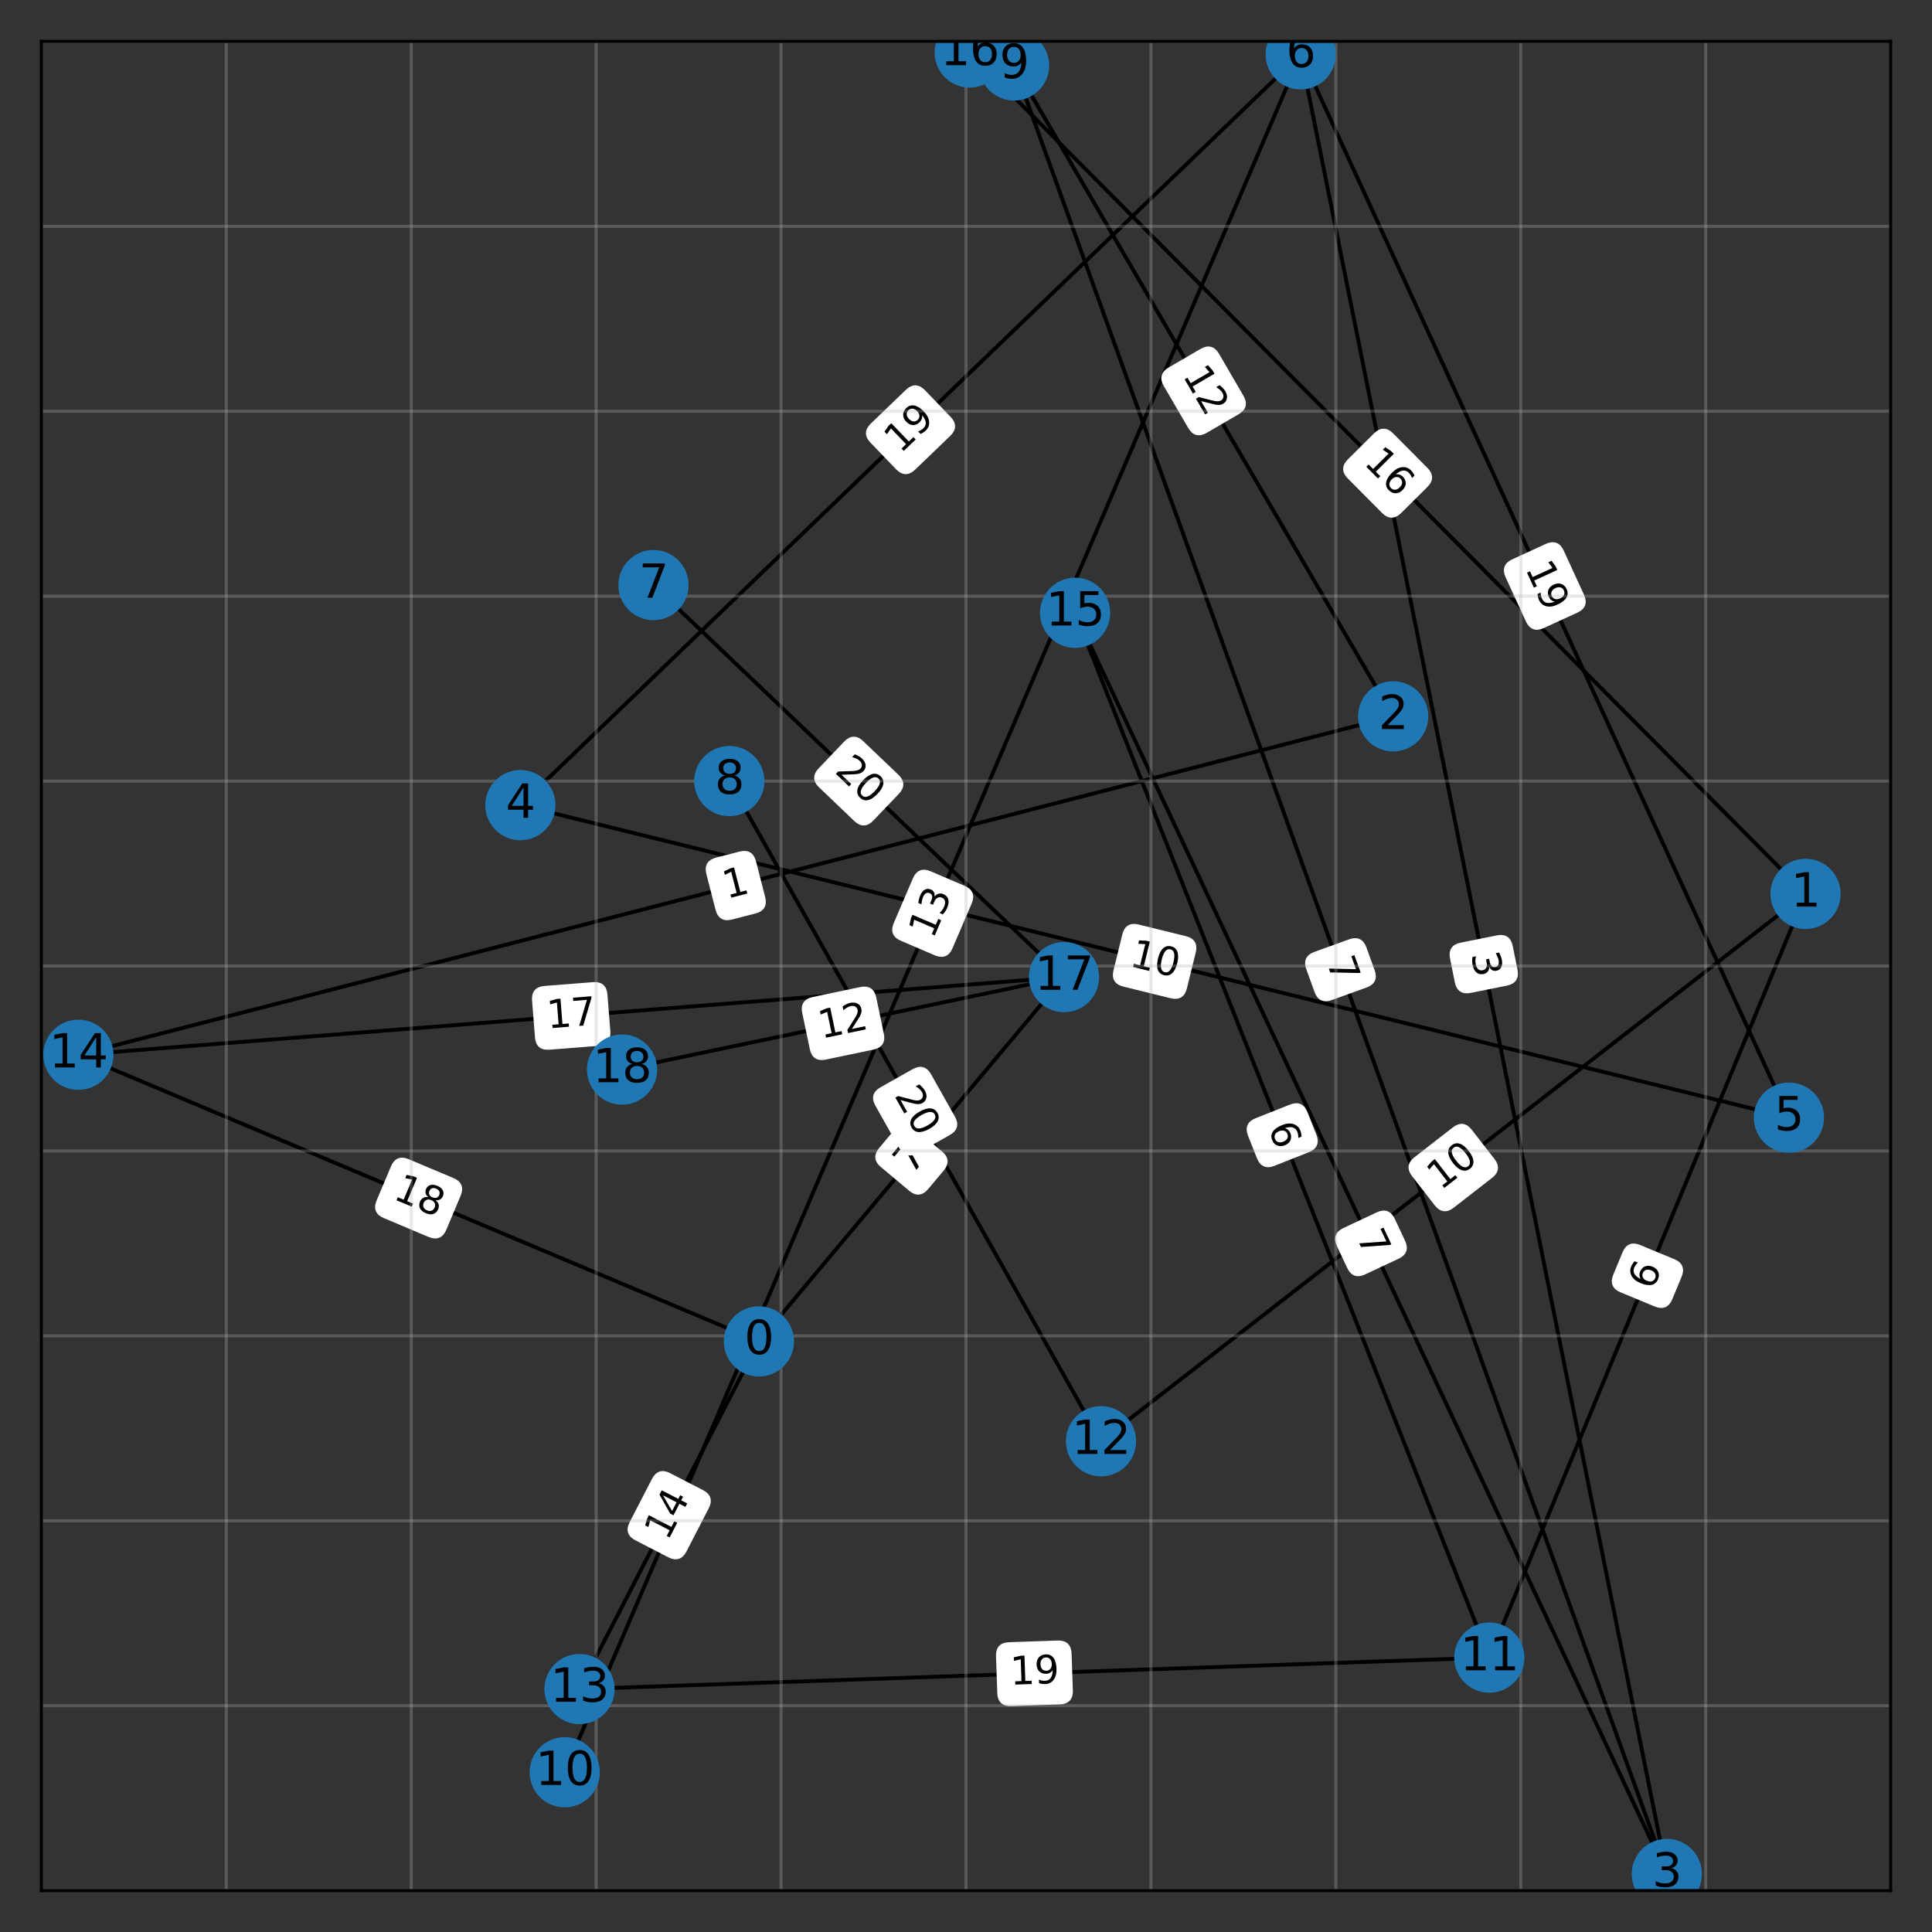 <?xml version="1.0" encoding="utf-8" standalone="no"?>
<!DOCTYPE svg PUBLIC "-//W3C//DTD SVG 1.1//EN"
  "http://www.w3.org/Graphics/SVG/1.1/DTD/svg11.dtd">
<svg xmlns:xlink="http://www.w3.org/1999/xlink" width="504pt" height="504pt" viewBox="0 0 504 504" xmlns="http://www.w3.org/2000/svg" version="1.1">
 <rect x="0" y="0" width="504" height="504" fill="#333333" stroke="none"/>
 <defs>
  <style type="text/css">*{stroke-linejoin: round; stroke-linecap: butt}</style>
 </defs>
 <g id="figure_1">
  <g id="patch_1">
   <path d="M 0 504 
L 504 504 
L 504 0 
L 0 0 
L 0 504 
z
" style="fill: none; opacity: 0"/>
  </g>
  <g id="axes_1">
   <g id="patch_2">
    <path d="M 10.8 493.2 
L 493.2 493.2 
L 493.2 10.8 
L 10.8 10.8 
L 10.8 493.2 
z
" style="fill: none; opacity: 0"/>
   </g>
   <g id="LineCollection_1">
    <path d="M 197.971 349.927 
L 277.567 254.894 
" clip-path="url(#p56f9e0c567)" style="fill: none; stroke: #000000"/>
    <path d="M 197.971 349.927 
L 151.178 440.618 
" clip-path="url(#p56f9e0c567)" style="fill: none; stroke: #000000"/>
    <path d="M 197.971 349.927 
L 20.448 275.155 
" clip-path="url(#p56f9e0c567)" style="fill: none; stroke: #000000"/>
    <path d="M 471.01 233.186 
L 388.519 432.418 
" clip-path="url(#p56f9e0c567)" style="fill: none; stroke: #000000"/>
    <path d="M 471.01 233.186 
L 287.215 375.977 
" clip-path="url(#p56f9e0c567)" style="fill: none; stroke: #000000"/>
    <path d="M 471.01 233.186 
L 252.965 13.694 
" clip-path="url(#p56f9e0c567)" style="fill: none; stroke: #000000"/>
    <path d="M 363.434 186.876 
L 20.448 275.155 
" clip-path="url(#p56f9e0c567)" style="fill: none; stroke: #000000"/>
    <path d="M 363.434 186.876 
L 264.542 17.071 
" clip-path="url(#p56f9e0c567)" style="fill: none; stroke: #000000"/>
    <path d="M 434.83 488.858 
L 264.542 17.071 
" clip-path="url(#p56f9e0c567)" style="fill: none; stroke: #000000"/>
    <path d="M 434.83 488.858 
L 280.462 159.862 
" clip-path="url(#p56f9e0c567)" style="fill: none; stroke: #000000"/>
    <path d="M 434.83 488.858 
L 339.314 14.177 
" clip-path="url(#p56f9e0c567)" style="fill: none; stroke: #000000"/>
    <path d="M 135.742 210.031 
L 466.668 291.557 
" clip-path="url(#p56f9e0c567)" style="fill: none; stroke: #000000"/>
    <path d="M 135.742 210.031 
L 339.314 14.177 
" clip-path="url(#p56f9e0c567)" style="fill: none; stroke: #000000"/>
    <path d="M 466.668 291.557 
L 339.314 14.177 
" clip-path="url(#p56f9e0c567)" style="fill: none; stroke: #000000"/>
    <path d="M 339.314 14.177 
L 147.319 462.326 
" clip-path="url(#p56f9e0c567)" style="fill: none; stroke: #000000"/>
    <path d="M 170.474 152.626 
L 277.567 254.894 
" clip-path="url(#p56f9e0c567)" style="fill: none; stroke: #000000"/>
    <path d="M 190.253 203.76 
L 287.215 375.977 
" clip-path="url(#p56f9e0c567)" style="fill: none; stroke: #000000"/>
    <path d="M 388.519 432.418 
L 280.462 159.862 
" clip-path="url(#p56f9e0c567)" style="fill: none; stroke: #000000"/>
    <path d="M 388.519 432.418 
L 151.178 440.618 
" clip-path="url(#p56f9e0c567)" style="fill: none; stroke: #000000"/>
    <path d="M 20.448 275.155 
L 277.567 254.894 
" clip-path="url(#p56f9e0c567)" style="fill: none; stroke: #000000"/>
    <path d="M 277.567 254.894 
L 162.274 279.014 
" clip-path="url(#p56f9e0c567)" style="fill: none; stroke: #000000"/>
   </g>
   <g id="text_1">
    <g id="patch_3">
     <path d="M 241.736 309.883 
L 245.821 305.006 
Q 247.748 302.706 245.448 300.779 
L 238.028 294.565 
Q 235.728 292.639 233.802 294.939 
L 229.717 299.816 
Q 227.791 302.116 230.09 304.042 
L 237.51 310.257 
Q 239.81 312.183 241.736 309.883 
z
" clip-path="url(#p56f9e0c567)" style="fill: #ffffff; stroke: #ffffff; stroke-linejoin: miter"/>
    </g>
    <g clip-path="url(#p56f9e0c567)">
     <!-- 7 -->
     <g transform="translate(237.842 306.622) rotate(-50.052) scale(0.1 -0.1)">
      <defs>
       <path id="DejaVuSans-37" d="M 525 4666 
L 3525 4666 
L 3525 4397 
L 1831 0 
L 1172 0 
L 2766 4134 
L 525 4134 
L 525 4666 
z
" transform="scale(0.016)"/>
      </defs>
      <use xlink:href="#DejaVuSans-37"/>
     </g>
    </g>
   </g>
   <g id="text_2">
    <g id="patch_4">
     <path d="M 178.624 404.521 
L 184.459 393.213 
Q 185.834 390.547 183.168 389.171 
L 174.567 384.734 
Q 171.901 383.358 170.526 386.024 
L 164.691 397.333 
Q 163.316 399.999 165.982 401.374 
L 174.582 405.812 
Q 177.248 407.187 178.624 404.521 
z
" clip-path="url(#p56f9e0c567)" style="fill: #ffffff; stroke: #ffffff; stroke-linejoin: miter"/>
    </g>
    <g clip-path="url(#p56f9e0c567)">
     <!-- 14 -->
     <g transform="translate(174.11 402.192) rotate(-62.708) scale(0.1 -0.1)">
      <defs>
       <path id="DejaVuSans-31" d="M 794 531 
L 1825 531 
L 1825 4091 
L 703 3866 
L 703 4441 
L 1819 4666 
L 2450 4666 
L 2450 531 
L 3481 531 
L 3481 0 
L 794 0 
L 794 531 
z
" transform="scale(0.016)"/>
       <path id="DejaVuSans-34" d="M 2419 4116 
L 825 1625 
L 2419 1625 
L 2419 4116 
z
M 2253 4666 
L 3047 4666 
L 3047 1625 
L 3713 1625 
L 3713 1100 
L 3047 1100 
L 3047 0 
L 2419 0 
L 2419 1100 
L 313 1100 
L 313 1709 
L 2253 4666 
z
" transform="scale(0.016)"/>
      </defs>
      <use xlink:href="#DejaVuSans-31"/>
      <use xlink:href="#DejaVuSans-34" x="63.623"/>
     </g>
    </g>
   </g>
   <g id="text_3">
    <g id="patch_5">
     <path d="M 100.302 317.295 
L 112.029 322.235 
Q 114.794 323.399 115.959 320.635 
L 119.715 311.715 
Q 120.88 308.951 118.115 307.786 
L 106.388 302.847 
Q 103.623 301.682 102.459 304.447 
L 98.702 313.366 
Q 97.537 316.131 100.302 317.295 
z
" clip-path="url(#p56f9e0c567)" style="fill: #ffffff; stroke: #ffffff; stroke-linejoin: miter"/>
    </g>
    <g clip-path="url(#p56f9e0c567)">
     <!-- 18 -->
     <g transform="translate(102.274 312.614) rotate(-337.159) scale(0.1 -0.1)">
      <defs>
       <path id="DejaVuSans-38" d="M 2034 2216 
Q 1584 2216 1326 1975 
Q 1069 1734 1069 1313 
Q 1069 891 1326 650 
Q 1584 409 2034 409 
Q 2484 409 2743 651 
Q 3003 894 3003 1313 
Q 3003 1734 2745 1975 
Q 2488 2216 2034 2216 
z
M 1403 2484 
Q 997 2584 770 2862 
Q 544 3141 544 3541 
Q 544 4100 942 4425 
Q 1341 4750 2034 4750 
Q 2731 4750 3128 4425 
Q 3525 4100 3525 3541 
Q 3525 3141 3298 2862 
Q 3072 2584 2669 2484 
Q 3125 2378 3379 2068 
Q 3634 1759 3634 1313 
Q 3634 634 3220 271 
Q 2806 -91 2034 -91 
Q 1263 -91 848 271 
Q 434 634 434 1313 
Q 434 1759 690 2068 
Q 947 2378 1403 2484 
z
M 1172 3481 
Q 1172 3119 1398 2916 
Q 1625 2713 2034 2713 
Q 2441 2713 2670 2916 
Q 2900 3119 2900 3481 
Q 2900 3844 2670 4047 
Q 2441 4250 2034 4250 
Q 1625 4250 1398 4047 
Q 1172 3844 1172 3481 
z
" transform="scale(0.016)"/>
      </defs>
      <use xlink:href="#DejaVuSans-31"/>
      <use xlink:href="#DejaVuSans-38" x="63.623"/>
     </g>
    </g>
   </g>
   <g id="text_4">
    <g id="patch_6">
     <path d="M 435.79 338.74 
L 438.224 332.862 
Q 439.372 330.09 436.6 328.942 
L 427.658 325.24 
Q 424.886 324.092 423.738 326.864 
L 421.305 332.743 
Q 420.157 335.515 422.929 336.662 
L 431.871 340.365 
Q 434.642 341.512 435.79 338.74 
z
" clip-path="url(#p56f9e0c567)" style="fill: #ffffff; stroke: #ffffff; stroke-linejoin: miter"/>
    </g>
    <g clip-path="url(#p56f9e0c567)">
     <!-- 6 -->
     <g transform="translate(431.097 336.797) rotate(-67.508) scale(0.1 -0.1)">
      <defs>
       <path id="DejaVuSans-36" d="M 2113 2584 
Q 1688 2584 1439 2293 
Q 1191 2003 1191 1497 
Q 1191 994 1439 701 
Q 1688 409 2113 409 
Q 2538 409 2786 701 
Q 3034 994 3034 1497 
Q 3034 2003 2786 2293 
Q 2538 2584 2113 2584 
z
M 3366 4563 
L 3366 3988 
Q 3128 4100 2886 4159 
Q 2644 4219 2406 4219 
Q 1781 4219 1451 3797 
Q 1122 3375 1075 2522 
Q 1259 2794 1537 2939 
Q 1816 3084 2150 3084 
Q 2853 3084 3261 2657 
Q 3669 2231 3669 1497 
Q 3669 778 3244 343 
Q 2819 -91 2113 -91 
Q 1303 -91 875 529 
Q 447 1150 447 2328 
Q 447 3434 972 4092 
Q 1497 4750 2381 4750 
Q 2619 4750 2861 4703 
Q 3103 4656 3366 4563 
z
" transform="scale(0.016)"/>
      </defs>
      <use xlink:href="#DejaVuSans-36"/>
     </g>
    </g>
   </g>
   <g id="text_5">
    <g id="patch_7">
     <path d="M 378.897 314.676 
L 388.946 306.869 
Q 391.315 305.028 389.474 302.659 
L 383.537 295.017 
Q 381.696 292.647 379.327 294.488 
L 369.278 302.295 
Q 366.909 304.135 368.75 306.505 
L 374.687 314.147 
Q 376.528 316.516 378.897 314.676 
z
" clip-path="url(#p56f9e0c567)" style="fill: #ffffff; stroke: #ffffff; stroke-linejoin: miter"/>
    </g>
    <g clip-path="url(#p56f9e0c567)">
     <!-- 10 -->
     <g transform="translate(375.781 310.664) rotate(-37.844) scale(0.1 -0.1)">
      <defs>
       <path id="DejaVuSans-30" d="M 2034 4250 
Q 1547 4250 1301 3770 
Q 1056 3291 1056 2328 
Q 1056 1369 1301 889 
Q 1547 409 2034 409 
Q 2525 409 2770 889 
Q 3016 1369 3016 2328 
Q 3016 3291 2770 3770 
Q 2525 4250 2034 4250 
z
M 2034 4750 
Q 2819 4750 3233 4129 
Q 3647 3509 3647 2328 
Q 3647 1150 3233 529 
Q 2819 -91 2034 -91 
Q 1250 -91 836 529 
Q 422 1150 422 2328 
Q 422 3509 836 4129 
Q 1250 4750 2034 4750 
z
" transform="scale(0.016)"/>
      </defs>
      <use xlink:href="#DejaVuSans-31"/>
      <use xlink:href="#DejaVuSans-30" x="63.623"/>
     </g>
    </g>
   </g>
   <g id="text_6">
    <g id="patch_8">
     <path d="M 351.94 124.45 
L 360.909 133.478 
Q 363.023 135.606 365.151 133.492 
L 372.017 126.671 
Q 374.146 124.556 372.031 122.428 
L 363.063 113.4 
Q 360.949 111.272 358.82 113.386 
L 351.954 120.207 
Q 349.826 122.322 351.94 124.45 
z
" clip-path="url(#p56f9e0c567)" style="fill: #ffffff; stroke: #ffffff; stroke-linejoin: miter"/>
    </g>
    <g clip-path="url(#p56f9e0c567)">
     <!-- 16 -->
     <g transform="translate(355.544 120.87) rotate(-314.81) scale(0.1 -0.1)">
      <use xlink:href="#DejaVuSans-31"/>
      <use xlink:href="#DejaVuSans-36" x="63.623"/>
     </g>
    </g>
   </g>
   <g id="text_7">
    <g id="patch_9">
     <path d="M 190.814 239.4 
L 196.976 237.814 
Q 199.881 237.067 199.133 234.161 
L 196.721 224.789 
Q 195.973 221.883 193.068 222.631 
L 186.906 224.217 
Q 184.001 224.965 184.748 227.87 
L 187.161 237.243 
Q 187.909 240.148 190.814 239.4 
z
" clip-path="url(#p56f9e0c567)" style="fill: #ffffff; stroke: #ffffff; stroke-linejoin: miter"/>
    </g>
    <g clip-path="url(#p56f9e0c567)">
     <!-- 1 -->
     <g transform="translate(189.548 234.481) rotate(-14.434) scale(0.1 -0.1)">
      <use xlink:href="#DejaVuSans-31"/>
     </g>
    </g>
   </g>
   <g id="text_8">
    <g id="patch_10">
     <path d="M 304.012 100.419 
L 310.416 111.415 
Q 311.925 114.008 314.518 112.498 
L 322.881 107.627 
Q 325.473 106.117 323.964 103.525 
L 317.56 92.529 
Q 316.05 89.937 313.457 91.446 
L 305.094 96.317 
Q 302.502 97.827 304.012 100.419 
z
" clip-path="url(#p56f9e0c567)" style="fill: #ffffff; stroke: #ffffff; stroke-linejoin: miter"/>
    </g>
    <g clip-path="url(#p56f9e0c567)">
     <!-- 12 -->
     <g transform="translate(308.401 97.863) rotate(-300.216) scale(0.1 -0.1)">
      <defs>
       <path id="DejaVuSans-32" d="M 1228 531 
L 3431 531 
L 3431 0 
L 469 0 
L 469 531 
Q 828 903 1448 1529 
Q 2069 2156 2228 2338 
Q 2531 2678 2651 2914 
Q 2772 3150 2772 3378 
Q 2772 3750 2511 3984 
Q 2250 4219 1831 4219 
Q 1534 4219 1204 4116 
Q 875 4013 500 3803 
L 500 4441 
Q 881 4594 1212 4672 
Q 1544 4750 1819 4750 
Q 2544 4750 2975 4387 
Q 3406 4025 3406 3419 
Q 3406 3131 3298 2873 
Q 3191 2616 2906 2266 
Q 2828 2175 2409 1742 
Q 1991 1309 1228 531 
z
" transform="scale(0.016)"/>
      </defs>
      <use xlink:href="#DejaVuSans-31"/>
      <use xlink:href="#DejaVuSans-32" x="63.623"/>
     </g>
    </g>
   </g>
   <g id="text_9">
    <g id="patch_11">
     <path d="M 341.233 252.634 
L 343.393 258.619 
Q 344.411 261.441 347.233 260.422 
L 356.336 257.136 
Q 359.158 256.118 358.14 253.296 
L 355.98 247.312 
Q 354.961 244.49 352.139 245.508 
L 343.036 248.794 
Q 340.214 249.812 341.233 252.634 
z
" clip-path="url(#p56f9e0c567)" style="fill: #ffffff; stroke: #ffffff; stroke-linejoin: miter"/>
    </g>
    <g clip-path="url(#p56f9e0c567)">
     <!-- 7 -->
     <g transform="translate(346.011 250.91) rotate(-289.847) scale(0.1 -0.1)">
      <use xlink:href="#DejaVuSans-37"/>
     </g>
    </g>
   </g>
   <g id="text_10">
    <g id="patch_12">
     <path d="M 349.197 324.81 
L 351.9 330.57 
Q 353.174 333.285 355.89 332.011 
L 364.652 327.9 
Q 367.368 326.626 366.093 323.91 
L 363.391 318.15 
Q 362.117 315.434 359.401 316.708 
L 350.639 320.819 
Q 347.923 322.094 349.197 324.81 
z
" clip-path="url(#p56f9e0c567)" style="fill: #ffffff; stroke: #ffffff; stroke-linejoin: miter"/>
    </g>
    <g clip-path="url(#p56f9e0c567)">
     <!-- 7 -->
     <g transform="translate(353.796 322.652) rotate(-295.136) scale(0.1 -0.1)">
      <use xlink:href="#DejaVuSans-37"/>
     </g>
    </g>
   </g>
   <g id="text_11">
    <g id="patch_13">
     <path d="M 378.759 249.944 
L 380.014 256.181 
Q 380.606 259.122 383.547 258.531 
L 393.035 256.622 
Q 395.976 256.03 395.384 253.089 
L 394.129 246.851 
Q 393.537 243.91 390.596 244.502 
L 381.108 246.411 
Q 378.167 247.003 378.759 249.944 
z
" clip-path="url(#p56f9e0c567)" style="fill: #ffffff; stroke: #ffffff; stroke-linejoin: miter"/>
    </g>
    <g clip-path="url(#p56f9e0c567)">
     <!-- 3 -->
     <g transform="translate(383.739 248.942) rotate(-281.377) scale(0.1 -0.1)">
      <defs>
       <path id="DejaVuSans-33" d="M 2597 2516 
Q 3050 2419 3304 2112 
Q 3559 1806 3559 1356 
Q 3559 666 3084 287 
Q 2609 -91 1734 -91 
Q 1441 -91 1130 -33 
Q 819 25 488 141 
L 488 750 
Q 750 597 1062 519 
Q 1375 441 1716 441 
Q 2309 441 2620 675 
Q 2931 909 2931 1356 
Q 2931 1769 2642 2001 
Q 2353 2234 1838 2234 
L 1294 2234 
L 1294 2753 
L 1863 2753 
Q 2328 2753 2575 2939 
Q 2822 3125 2822 3475 
Q 2822 3834 2567 4026 
Q 2313 4219 1838 4219 
Q 1578 4219 1281 4162 
Q 984 4106 628 3988 
L 628 4550 
Q 988 4650 1302 4700 
Q 1616 4750 1894 4750 
Q 2613 4750 3031 4423 
Q 3450 4097 3450 3541 
Q 3450 3153 3228 2886 
Q 3006 2619 2597 2516 
z
" transform="scale(0.016)"/>
      </defs>
      <use xlink:href="#DejaVuSans-33"/>
     </g>
    </g>
   </g>
   <g id="text_12">
    <g id="patch_14">
     <path d="M 293.153 256.884 
L 305.509 259.928 
Q 308.421 260.645 309.139 257.732 
L 311.454 248.335 
Q 312.172 245.422 309.259 244.705 
L 296.903 241.661 
Q 293.99 240.943 293.273 243.856 
L 290.958 253.253 
Q 290.24 256.166 293.153 256.884 
z
" clip-path="url(#p56f9e0c567)" style="fill: #ffffff; stroke: #ffffff; stroke-linejoin: miter"/>
    </g>
    <g clip-path="url(#p56f9e0c567)">
     <!-- 10 -->
     <g transform="translate(294.368 251.952) rotate(-346.16) scale(0.1 -0.1)">
      <use xlink:href="#DejaVuSans-31"/>
      <use xlink:href="#DejaVuSans-30" x="63.623"/>
     </g>
    </g>
   </g>
   <g id="text_13">
    <g id="patch_15">
     <path d="M 238.377 122.165 
L 247.547 113.343 
Q 249.709 111.263 247.629 109.101 
L 240.919 102.126 
Q 238.839 99.964 236.677 102.044 
L 227.507 110.867 
Q 225.345 112.947 227.425 115.109 
L 234.135 122.083 
Q 236.215 124.245 238.377 122.165 
z
" clip-path="url(#p56f9e0c567)" style="fill: #ffffff; stroke: #ffffff; stroke-linejoin: miter"/>
    </g>
    <g clip-path="url(#p56f9e0c567)">
     <!-- 19 -->
     <g transform="translate(234.855 118.504) rotate(-43.893) scale(0.1 -0.1)">
      <defs>
       <path id="DejaVuSans-39" d="M 703 97 
L 703 672 
Q 941 559 1184 500 
Q 1428 441 1663 441 
Q 2288 441 2617 861 
Q 2947 1281 2994 2138 
Q 2813 1869 2534 1725 
Q 2256 1581 1919 1581 
Q 1219 1581 811 2004 
Q 403 2428 403 3163 
Q 403 3881 828 4315 
Q 1253 4750 1959 4750 
Q 2769 4750 3195 4129 
Q 3622 3509 3622 2328 
Q 3622 1225 3098 567 
Q 2575 -91 1691 -91 
Q 1453 -91 1209 -44 
Q 966 3 703 97 
z
M 1959 2075 
Q 2384 2075 2632 2365 
Q 2881 2656 2881 3163 
Q 2881 3666 2632 3958 
Q 2384 4250 1959 4250 
Q 1534 4250 1286 3958 
Q 1038 3666 1038 3163 
Q 1038 2656 1286 2365 
Q 1534 2075 1959 2075 
z
" transform="scale(0.016)"/>
      </defs>
      <use xlink:href="#DejaVuSans-31"/>
      <use xlink:href="#DejaVuSans-39" x="63.623"/>
     </g>
    </g>
   </g>
   <g id="text_14">
    <g id="patch_16">
     <path d="M 393.212 150.355 
L 398.522 161.919 
Q 399.773 164.646 402.5 163.394 
L 411.295 159.356 
Q 414.022 158.104 412.77 155.378 
L 407.46 143.813 
Q 406.208 141.087 403.482 142.339 
L 394.687 146.377 
Q 391.96 147.629 393.212 150.355 
z
" clip-path="url(#p56f9e0c567)" style="fill: #ffffff; stroke: #ffffff; stroke-linejoin: miter"/>
    </g>
    <g clip-path="url(#p56f9e0c567)">
     <!-- 19 -->
     <g transform="translate(397.828 148.235) rotate(-294.661) scale(0.1 -0.1)">
      <use xlink:href="#DejaVuSans-31"/>
      <use xlink:href="#DejaVuSans-39" x="63.623"/>
     </g>
    </g>
   </g>
   <g id="text_15">
    <g id="patch_17">
     <path d="M 248.017 247.187 
L 253.028 235.49 
Q 254.209 232.733 251.452 231.551 
L 242.556 227.74 
Q 239.798 226.559 238.617 229.316 
L 233.606 241.013 
Q 232.424 243.771 235.182 244.952 
L 244.078 248.763 
Q 246.835 249.945 248.017 247.187 
z
" clip-path="url(#p56f9e0c567)" style="fill: #ffffff; stroke: #ffffff; stroke-linejoin: miter"/>
    </g>
    <g clip-path="url(#p56f9e0c567)">
     <!-- 13 -->
     <g transform="translate(243.348 245.187) rotate(-66.809) scale(0.1 -0.1)">
      <use xlink:href="#DejaVuSans-31"/>
      <use xlink:href="#DejaVuSans-33" x="63.623"/>
     </g>
    </g>
   </g>
   <g id="text_16">
    <g id="patch_18">
     <path d="M 214.007 205.037 
L 223.21 213.825 
Q 225.38 215.897 227.452 213.727 
L 234.136 206.728 
Q 236.207 204.558 234.038 202.487 
L 224.835 193.698 
Q 222.665 191.626 220.593 193.796 
L 213.909 200.795 
Q 211.838 202.965 214.007 205.037 
z
" clip-path="url(#p56f9e0c567)" style="fill: #ffffff; stroke: #ffffff; stroke-linejoin: miter"/>
    </g>
    <g clip-path="url(#p56f9e0c567)">
     <!-- 20 -->
     <g transform="translate(217.515 201.363) rotate(-316.32) scale(0.1 -0.1)">
      <use xlink:href="#DejaVuSans-32"/>
      <use xlink:href="#DejaVuSans-30" x="63.623"/>
     </g>
    </g>
   </g>
   <g id="text_17">
    <g id="patch_19">
     <path d="M 228.781 288.17 
L 235.024 299.258 
Q 236.496 301.872 239.11 300.4 
L 247.544 295.652 
Q 250.158 294.18 248.686 291.566 
L 242.443 280.478 
Q 240.971 277.864 238.357 279.335 
L 229.924 284.084 
Q 227.31 285.555 228.781 288.17 
z
" clip-path="url(#p56f9e0c567)" style="fill: #ffffff; stroke: #ffffff; stroke-linejoin: miter"/>
    </g>
    <g clip-path="url(#p56f9e0c567)">
     <!-- 20 -->
     <g transform="translate(233.208 285.677) rotate(-299.381) scale(0.1 -0.1)">
      <use xlink:href="#DejaVuSans-32"/>
      <use xlink:href="#DejaVuSans-30" x="63.623"/>
     </g>
    </g>
   </g>
   <g id="text_18">
    <g id="patch_20">
     <path d="M 326.032 296.074 
L 328.377 301.988 
Q 329.482 304.777 332.271 303.671 
L 341.268 300.105 
Q 344.057 298.999 342.951 296.21 
L 340.606 290.295 
Q 339.5 287.507 336.712 288.612 
L 327.715 292.179 
Q 324.926 293.285 326.032 296.074 
z
" clip-path="url(#p56f9e0c567)" style="fill: #ffffff; stroke: #ffffff; stroke-linejoin: miter"/>
    </g>
    <g clip-path="url(#p56f9e0c567)">
     <!-- 6 -->
     <g transform="translate(330.754 294.202) rotate(-291.626) scale(0.1 -0.1)">
      <use xlink:href="#DejaVuSans-36"/>
     </g>
    </g>
   </g>
   <g id="text_19">
    <g id="patch_21">
     <path d="M 263.764 444.572 
L 276.481 444.133 
Q 279.479 444.029 279.376 441.031 
L 279.041 431.358 
Q 278.938 428.36 275.94 428.464 
L 263.222 428.903 
Q 260.224 429.007 260.328 432.005 
L 260.662 441.677 
Q 260.765 444.676 263.764 444.572 
z
" clip-path="url(#p56f9e0c567)" style="fill: #ffffff; stroke: #ffffff; stroke-linejoin: miter"/>
    </g>
    <g clip-path="url(#p56f9e0c567)">
     <!-- 19 -->
     <g transform="translate(263.588 439.495) rotate(-1.979) scale(0.1 -0.1)">
      <use xlink:href="#DejaVuSans-31"/>
      <use xlink:href="#DejaVuSans-39" x="63.623"/>
     </g>
    </g>
   </g>
   <g id="text_20">
    <g id="patch_22">
     <path d="M 143.281 273.339 
L 155.967 272.34 
Q 158.958 272.104 158.722 269.113 
L 157.962 259.465 
Q 157.726 256.474 154.736 256.71 
L 142.05 257.71 
Q 139.059 257.945 139.295 260.936 
L 140.055 270.584 
Q 140.291 273.575 143.281 273.339 
z
" clip-path="url(#p56f9e0c567)" style="fill: #ffffff; stroke: #ffffff; stroke-linejoin: miter"/>
    </g>
    <g clip-path="url(#p56f9e0c567)">
     <!-- 17 -->
     <g transform="translate(142.882 268.275) rotate(-4.506) scale(0.1 -0.1)">
      <use xlink:href="#DejaVuSans-31"/>
      <use xlink:href="#DejaVuSans-37" x="63.623"/>
     </g>
    </g>
   </g>
   <g id="text_21">
    <g id="patch_23">
     <path d="M 215.299 275.93 
L 227.755 273.324 
Q 230.691 272.71 230.077 269.773 
L 228.095 260.3 
Q 227.481 257.364 224.544 257.978 
L 212.089 260.584 
Q 209.152 261.198 209.767 264.135 
L 211.749 273.608 
Q 212.363 276.544 215.299 275.93 
z
" clip-path="url(#p56f9e0c567)" style="fill: #ffffff; stroke: #ffffff; stroke-linejoin: miter"/>
    </g>
    <g clip-path="url(#p56f9e0c567)">
     <!-- 12 -->
     <g transform="translate(214.259 270.958) rotate(-11.816) scale(0.1 -0.1)">
      <use xlink:href="#DejaVuSans-31"/>
      <use xlink:href="#DejaVuSans-32" x="63.623"/>
     </g>
    </g>
   </g>
   <g id="matplotlib.axis_1">
    <g id="xtick_1">
     <g id="line2d_1">
      <path d="M 10.8 493.2 
L 10.8 10.8 
" clip-path="url(#p56f9e0c567)" style="fill: none; stroke: #b0b0b0; stroke-opacity: 0.3; stroke-width: 0.8; stroke-linecap: square"/>
     </g>
    </g>
    <g id="xtick_2">
     <g id="line2d_2">
      <path d="M 59.04 493.2 
L 59.04 10.8 
" clip-path="url(#p56f9e0c567)" style="fill: none; stroke: #b0b0b0; stroke-opacity: 0.3; stroke-width: 0.8; stroke-linecap: square"/>
     </g>
    </g>
    <g id="xtick_3">
     <g id="line2d_3">
      <path d="M 107.28 493.2 
L 107.28 10.8 
" clip-path="url(#p56f9e0c567)" style="fill: none; stroke: #b0b0b0; stroke-opacity: 0.3; stroke-width: 0.8; stroke-linecap: square"/>
     </g>
    </g>
    <g id="xtick_4">
     <g id="line2d_4">
      <path d="M 155.52 493.2 
L 155.52 10.8 
" clip-path="url(#p56f9e0c567)" style="fill: none; stroke: #b0b0b0; stroke-opacity: 0.3; stroke-width: 0.8; stroke-linecap: square"/>
     </g>
    </g>
    <g id="xtick_5">
     <g id="line2d_5">
      <path d="M 203.76 493.2 
L 203.76 10.8 
" clip-path="url(#p56f9e0c567)" style="fill: none; stroke: #b0b0b0; stroke-opacity: 0.3; stroke-width: 0.8; stroke-linecap: square"/>
     </g>
    </g>
    <g id="xtick_6">
     <g id="line2d_6">
      <path d="M 252 493.2 
L 252 10.8 
" clip-path="url(#p56f9e0c567)" style="fill: none; stroke: #b0b0b0; stroke-opacity: 0.3; stroke-width: 0.8; stroke-linecap: square"/>
     </g>
    </g>
    <g id="xtick_7">
     <g id="line2d_7">
      <path d="M 300.24 493.2 
L 300.24 10.8 
" clip-path="url(#p56f9e0c567)" style="fill: none; stroke: #b0b0b0; stroke-opacity: 0.3; stroke-width: 0.8; stroke-linecap: square"/>
     </g>
    </g>
    <g id="xtick_8">
     <g id="line2d_8">
      <path d="M 348.48 493.2 
L 348.48 10.8 
" clip-path="url(#p56f9e0c567)" style="fill: none; stroke: #b0b0b0; stroke-opacity: 0.3; stroke-width: 0.8; stroke-linecap: square"/>
     </g>
    </g>
    <g id="xtick_9">
     <g id="line2d_9">
      <path d="M 396.72 493.2 
L 396.72 10.8 
" clip-path="url(#p56f9e0c567)" style="fill: none; stroke: #b0b0b0; stroke-opacity: 0.3; stroke-width: 0.8; stroke-linecap: square"/>
     </g>
    </g>
    <g id="xtick_10">
     <g id="line2d_10">
      <path d="M 444.96 493.2 
L 444.96 10.8 
" clip-path="url(#p56f9e0c567)" style="fill: none; stroke: #b0b0b0; stroke-opacity: 0.3; stroke-width: 0.8; stroke-linecap: square"/>
     </g>
    </g>
    <g id="xtick_11">
     <g id="line2d_11">
      <path d="M 493.2 493.2 
L 493.2 10.8 
" clip-path="url(#p56f9e0c567)" style="fill: none; stroke: #b0b0b0; stroke-opacity: 0.3; stroke-width: 0.8; stroke-linecap: square"/>
     </g>
    </g>
   </g>
   <g id="matplotlib.axis_2">
    <g id="ytick_1">
     <g id="line2d_12">
      <path d="M 10.8 493.2 
L 493.2 493.2 
" clip-path="url(#p56f9e0c567)" style="fill: none; stroke: #b0b0b0; stroke-opacity: 0.3; stroke-width: 0.8; stroke-linecap: square"/>
     </g>
    </g>
    <g id="ytick_2">
     <g id="line2d_13">
      <path d="M 10.8 444.96 
L 493.2 444.96 
" clip-path="url(#p56f9e0c567)" style="fill: none; stroke: #b0b0b0; stroke-opacity: 0.3; stroke-width: 0.8; stroke-linecap: square"/>
     </g>
    </g>
    <g id="ytick_3">
     <g id="line2d_14">
      <path d="M 10.8 396.72 
L 493.2 396.72 
" clip-path="url(#p56f9e0c567)" style="fill: none; stroke: #b0b0b0; stroke-opacity: 0.3; stroke-width: 0.8; stroke-linecap: square"/>
     </g>
    </g>
    <g id="ytick_4">
     <g id="line2d_15">
      <path d="M 10.8 348.48 
L 493.2 348.48 
" clip-path="url(#p56f9e0c567)" style="fill: none; stroke: #b0b0b0; stroke-opacity: 0.3; stroke-width: 0.8; stroke-linecap: square"/>
     </g>
    </g>
    <g id="ytick_5">
     <g id="line2d_16">
      <path d="M 10.8 300.24 
L 493.2 300.24 
" clip-path="url(#p56f9e0c567)" style="fill: none; stroke: #b0b0b0; stroke-opacity: 0.3; stroke-width: 0.8; stroke-linecap: square"/>
     </g>
    </g>
    <g id="ytick_6">
     <g id="line2d_17">
      <path d="M 10.8 252 
L 493.2 252 
" clip-path="url(#p56f9e0c567)" style="fill: none; stroke: #b0b0b0; stroke-opacity: 0.3; stroke-width: 0.8; stroke-linecap: square"/>
     </g>
    </g>
    <g id="ytick_7">
     <g id="line2d_18">
      <path d="M 10.8 203.76 
L 493.2 203.76 
" clip-path="url(#p56f9e0c567)" style="fill: none; stroke: #b0b0b0; stroke-opacity: 0.3; stroke-width: 0.8; stroke-linecap: square"/>
     </g>
    </g>
    <g id="ytick_8">
     <g id="line2d_19">
      <path d="M 10.8 155.52 
L 493.2 155.52 
" clip-path="url(#p56f9e0c567)" style="fill: none; stroke: #b0b0b0; stroke-opacity: 0.3; stroke-width: 0.8; stroke-linecap: square"/>
     </g>
    </g>
    <g id="ytick_9">
     <g id="line2d_20">
      <path d="M 10.8 107.28 
L 493.2 107.28 
" clip-path="url(#p56f9e0c567)" style="fill: none; stroke: #b0b0b0; stroke-opacity: 0.3; stroke-width: 0.8; stroke-linecap: square"/>
     </g>
    </g>
    <g id="ytick_10">
     <g id="line2d_21">
      <path d="M 10.8 59.04 
L 493.2 59.04 
" clip-path="url(#p56f9e0c567)" style="fill: none; stroke: #b0b0b0; stroke-opacity: 0.3; stroke-width: 0.8; stroke-linecap: square"/>
     </g>
    </g>
    <g id="ytick_11">
     <g id="line2d_22">
      <path d="M 10.8 10.8 
L 493.2 10.8 
" clip-path="url(#p56f9e0c567)" style="fill: none; stroke: #b0b0b0; stroke-opacity: 0.3; stroke-width: 0.8; stroke-linecap: square"/>
     </g>
    </g>
   </g>
   <g id="PathCollection_1">
    <defs>
     <path id="mf8161268c9" d="M 0 8.66 
C 2.297 8.66 4.5 7.748 6.124 6.124 
C 7.748 4.5 8.66 2.297 8.66 0 
C 8.66 -2.297 7.748 -4.5 6.124 -6.124 
C 4.5 -7.748 2.297 -8.66 0 -8.66 
C -2.297 -8.66 -4.5 -7.748 -6.124 -6.124 
C -7.748 -4.5 -8.66 -2.297 -8.66 0 
C -8.66 2.297 -7.748 4.5 -6.124 6.124 
C -4.5 7.748 -2.297 8.66 0 8.66 
z
" style="stroke: #1f78b4"/>
    </defs>
    <g clip-path="url(#p56f9e0c567)">
     <use xlink:href="#mf8161268c9" x="197.971" y="349.927" style="fill: #1f78b4; stroke: #1f78b4"/>
     <use xlink:href="#mf8161268c9" x="471.01" y="233.186" style="fill: #1f78b4; stroke: #1f78b4"/>
     <use xlink:href="#mf8161268c9" x="363.434" y="186.876" style="fill: #1f78b4; stroke: #1f78b4"/>
     <use xlink:href="#mf8161268c9" x="434.83" y="488.858" style="fill: #1f78b4; stroke: #1f78b4"/>
     <use xlink:href="#mf8161268c9" x="135.742" y="210.031" style="fill: #1f78b4; stroke: #1f78b4"/>
     <use xlink:href="#mf8161268c9" x="466.668" y="291.557" style="fill: #1f78b4; stroke: #1f78b4"/>
     <use xlink:href="#mf8161268c9" x="339.314" y="14.177" style="fill: #1f78b4; stroke: #1f78b4"/>
     <use xlink:href="#mf8161268c9" x="170.474" y="152.626" style="fill: #1f78b4; stroke: #1f78b4"/>
     <use xlink:href="#mf8161268c9" x="190.253" y="203.76" style="fill: #1f78b4; stroke: #1f78b4"/>
     <use xlink:href="#mf8161268c9" x="264.542" y="17.071" style="fill: #1f78b4; stroke: #1f78b4"/>
     <use xlink:href="#mf8161268c9" x="147.319" y="462.326" style="fill: #1f78b4; stroke: #1f78b4"/>
     <use xlink:href="#mf8161268c9" x="388.519" y="432.418" style="fill: #1f78b4; stroke: #1f78b4"/>
     <use xlink:href="#mf8161268c9" x="287.215" y="375.977" style="fill: #1f78b4; stroke: #1f78b4"/>
     <use xlink:href="#mf8161268c9" x="151.178" y="440.618" style="fill: #1f78b4; stroke: #1f78b4"/>
     <use xlink:href="#mf8161268c9" x="20.448" y="275.155" style="fill: #1f78b4; stroke: #1f78b4"/>
     <use xlink:href="#mf8161268c9" x="280.462" y="159.862" style="fill: #1f78b4; stroke: #1f78b4"/>
     <use xlink:href="#mf8161268c9" x="252.965" y="13.694" style="fill: #1f78b4; stroke: #1f78b4"/>
     <use xlink:href="#mf8161268c9" x="277.567" y="254.894" style="fill: #1f78b4; stroke: #1f78b4"/>
     <use xlink:href="#mf8161268c9" x="162.274" y="279.014" style="fill: #1f78b4; stroke: #1f78b4"/>
    </g>
   </g>
   <g id="patch_24">
    <path d="M 10.8 493.2 
L 10.8 10.8 
" style="fill: none; stroke: #000000; stroke-width: 0.8; stroke-linejoin: miter; stroke-linecap: square"/>
   </g>
   <g id="patch_25">
    <path d="M 493.2 493.2 
L 493.2 10.8 
" style="fill: none; stroke: #000000; stroke-width: 0.8; stroke-linejoin: miter; stroke-linecap: square"/>
   </g>
   <g id="patch_26">
    <path d="M 10.8 493.2 
L 493.2 493.2 
" style="fill: none; stroke: #000000; stroke-width: 0.8; stroke-linejoin: miter; stroke-linecap: square"/>
   </g>
   <g id="patch_27">
    <path d="M 10.8 10.8 
L 493.2 10.8 
" style="fill: none; stroke: #000000; stroke-width: 0.8; stroke-linejoin: miter; stroke-linecap: square"/>
   </g>
   <g id="text_22">
    <g clip-path="url(#p56f9e0c567)">
     <!-- 0 -->
     <g transform="translate(194.154 353.238) scale(0.12 -0.12)">
      <use xlink:href="#DejaVuSans-30"/>
     </g>
    </g>
   </g>
   <g id="text_23">
    <g clip-path="url(#p56f9e0c567)">
     <!-- 1 -->
     <g transform="translate(467.192 236.498) scale(0.12 -0.12)">
      <use xlink:href="#DejaVuSans-31"/>
     </g>
    </g>
   </g>
   <g id="text_24">
    <g clip-path="url(#p56f9e0c567)">
     <!-- 2 -->
     <g transform="translate(359.617 190.187) scale(0.12 -0.12)">
      <use xlink:href="#DejaVuSans-32"/>
     </g>
    </g>
   </g>
   <g id="text_25">
    <g clip-path="url(#p56f9e0c567)">
     <!-- 3 -->
     <g transform="translate(431.012 492.17) scale(0.12 -0.12)">
      <use xlink:href="#DejaVuSans-33"/>
     </g>
    </g>
   </g>
   <g id="text_26">
    <g clip-path="url(#p56f9e0c567)">
     <!-- 4 -->
     <g transform="translate(131.924 213.342) scale(0.12 -0.12)">
      <use xlink:href="#DejaVuSans-34"/>
     </g>
    </g>
   </g>
   <g id="text_27">
    <g clip-path="url(#p56f9e0c567)">
     <!-- 5 -->
     <g transform="translate(462.851 294.868) scale(0.12 -0.12)">
      <defs>
       <path id="DejaVuSans-35" d="M 691 4666 
L 3169 4666 
L 3169 4134 
L 1269 4134 
L 1269 2991 
Q 1406 3038 1543 3061 
Q 1681 3084 1819 3084 
Q 2600 3084 3056 2656 
Q 3513 2228 3513 1497 
Q 3513 744 3044 326 
Q 2575 -91 1722 -91 
Q 1428 -91 1123 -41 
Q 819 9 494 109 
L 494 744 
Q 775 591 1075 516 
Q 1375 441 1709 441 
Q 2250 441 2565 725 
Q 2881 1009 2881 1497 
Q 2881 1984 2565 2268 
Q 2250 2553 1709 2553 
Q 1456 2553 1204 2497 
Q 953 2441 691 2322 
L 691 4666 
z
" transform="scale(0.016)"/>
      </defs>
      <use xlink:href="#DejaVuSans-35"/>
     </g>
    </g>
   </g>
   <g id="text_28">
    <g clip-path="url(#p56f9e0c567)">
     <!-- 6 -->
     <g transform="translate(335.497 17.488) scale(0.12 -0.12)">
      <use xlink:href="#DejaVuSans-36"/>
     </g>
    </g>
   </g>
   <g id="text_29">
    <g clip-path="url(#p56f9e0c567)">
     <!-- 7 -->
     <g transform="translate(166.657 155.937) scale(0.12 -0.12)">
      <use xlink:href="#DejaVuSans-37"/>
     </g>
    </g>
   </g>
   <g id="text_30">
    <g clip-path="url(#p56f9e0c567)">
     <!-- 8 -->
     <g transform="translate(186.435 207.071) scale(0.12 -0.12)">
      <use xlink:href="#DejaVuSans-38"/>
     </g>
    </g>
   </g>
   <g id="text_31">
    <g clip-path="url(#p56f9e0c567)">
     <!-- 9 -->
     <g transform="translate(260.725 20.382) scale(0.12 -0.12)">
      <use xlink:href="#DejaVuSans-39"/>
     </g>
    </g>
   </g>
   <g id="text_32">
    <g clip-path="url(#p56f9e0c567)">
     <!-- 10 -->
     <g transform="translate(139.684 465.638) scale(0.12 -0.12)">
      <use xlink:href="#DejaVuSans-31"/>
      <use xlink:href="#DejaVuSans-30" x="63.623"/>
     </g>
    </g>
   </g>
   <g id="text_33">
    <g clip-path="url(#p56f9e0c567)">
     <!-- 11 -->
     <g transform="translate(380.884 435.729) scale(0.12 -0.12)">
      <use xlink:href="#DejaVuSans-31"/>
      <use xlink:href="#DejaVuSans-31" x="63.623"/>
     </g>
    </g>
   </g>
   <g id="text_34">
    <g clip-path="url(#p56f9e0c567)">
     <!-- 12 -->
     <g transform="translate(279.58 379.288) scale(0.12 -0.12)">
      <use xlink:href="#DejaVuSans-31"/>
      <use xlink:href="#DejaVuSans-32" x="63.623"/>
     </g>
    </g>
   </g>
   <g id="text_35">
    <g clip-path="url(#p56f9e0c567)">
     <!-- 13 -->
     <g transform="translate(143.543 443.93) scale(0.12 -0.12)">
      <use xlink:href="#DejaVuSans-31"/>
      <use xlink:href="#DejaVuSans-33" x="63.623"/>
     </g>
    </g>
   </g>
   <g id="text_36">
    <g clip-path="url(#p56f9e0c567)">
     <!-- 14 -->
     <g transform="translate(12.813 278.466) scale(0.12 -0.12)">
      <use xlink:href="#DejaVuSans-31"/>
      <use xlink:href="#DejaVuSans-34" x="63.623"/>
     </g>
    </g>
   </g>
   <g id="text_37">
    <g clip-path="url(#p56f9e0c567)">
     <!-- 15 -->
     <g transform="translate(272.827 163.173) scale(0.12 -0.12)">
      <use xlink:href="#DejaVuSans-31"/>
      <use xlink:href="#DejaVuSans-35" x="63.623"/>
     </g>
    </g>
   </g>
   <g id="text_38">
    <g clip-path="url(#p56f9e0c567)">
     <!-- 16 -->
     <g transform="translate(245.33 17.006) scale(0.12 -0.12)">
      <use xlink:href="#DejaVuSans-31"/>
      <use xlink:href="#DejaVuSans-36" x="63.623"/>
     </g>
    </g>
   </g>
   <g id="text_39">
    <g clip-path="url(#p56f9e0c567)">
     <!-- 17 -->
     <g transform="translate(269.932 258.206) scale(0.12 -0.12)">
      <use xlink:href="#DejaVuSans-31"/>
      <use xlink:href="#DejaVuSans-37" x="63.623"/>
     </g>
    </g>
   </g>
   <g id="text_40">
    <g clip-path="url(#p56f9e0c567)">
     <!-- 18 -->
     <g transform="translate(154.639 282.326) scale(0.12 -0.12)">
      <use xlink:href="#DejaVuSans-31"/>
      <use xlink:href="#DejaVuSans-38" x="63.623"/>
     </g>
    </g>
   </g>
  </g>
 </g>
 <defs>
  <clipPath id="p56f9e0c567">
   <rect x="10.8" y="10.8" width="482.4" height="482.4"/>
  </clipPath>
 </defs>
</svg>
